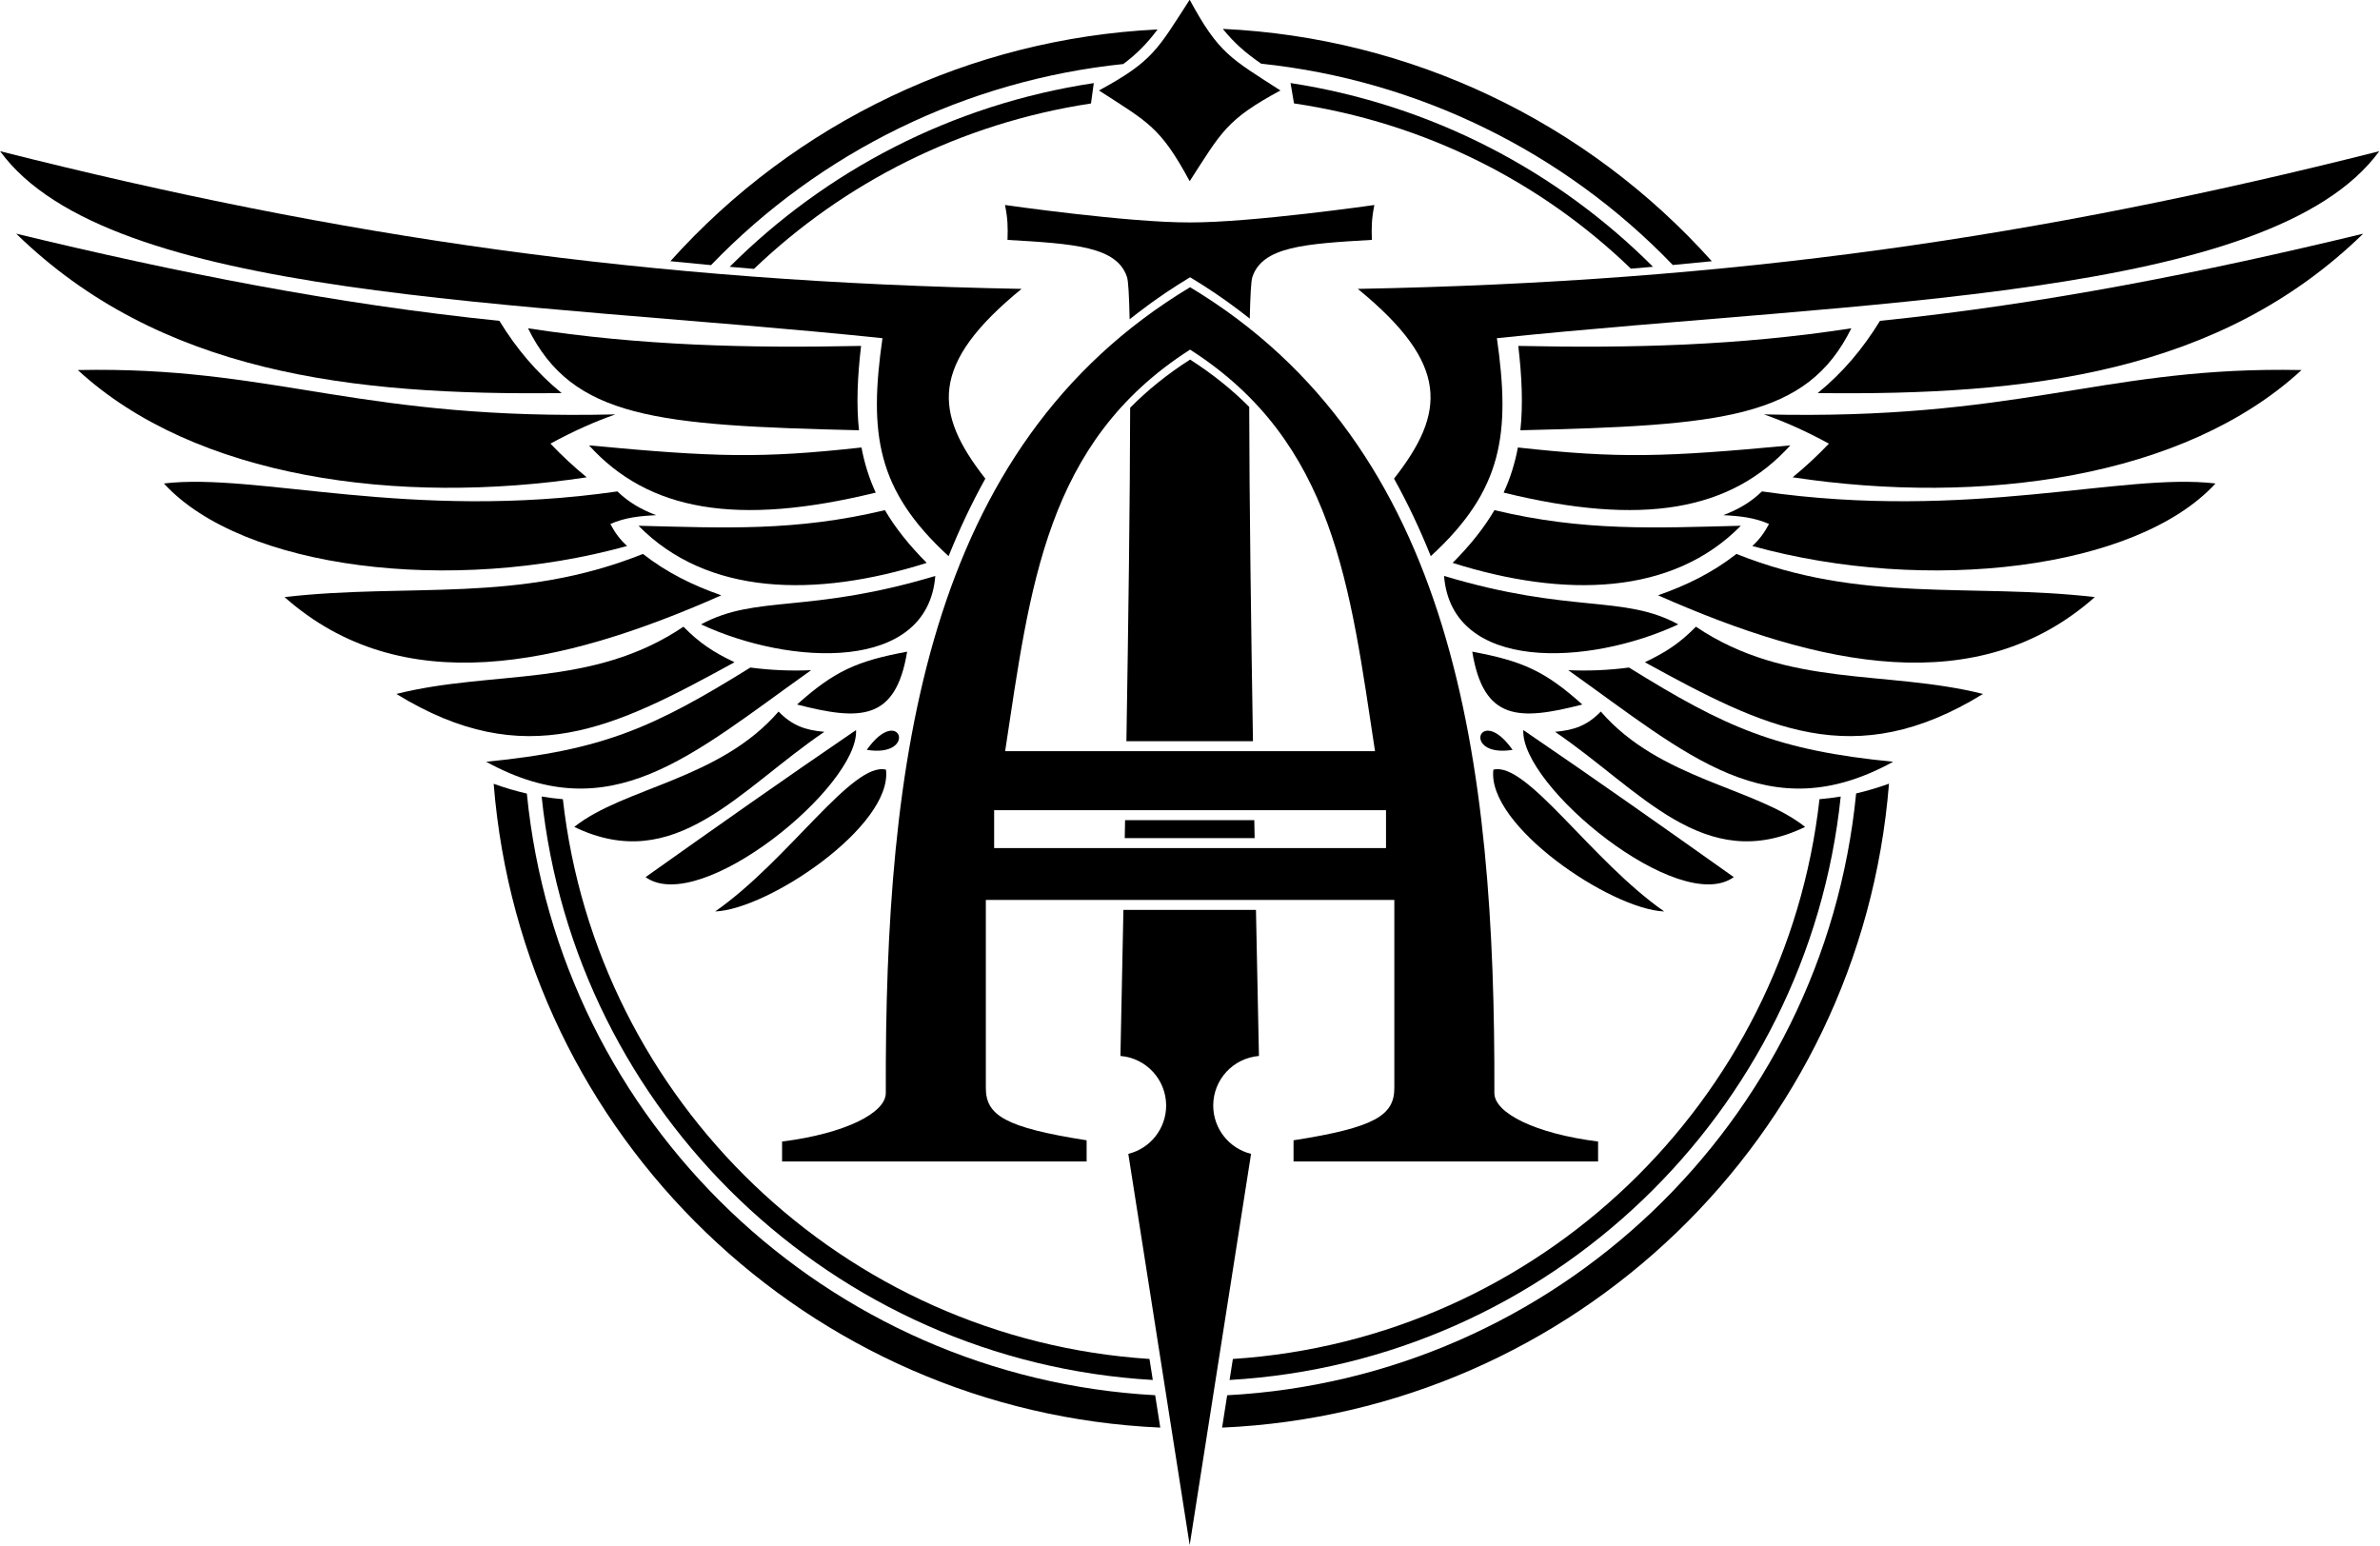 <!-- Created with Inkscape (http://www.inkscape.org/) -->
<svg width="1231.67" height="800" viewBox="0 0 325.879 211.667" version="1.1" id="svg8"
    xmlns="http://www.w3.org/2000/svg" xmlns:svg="http://www.w3.org/2000/svg"
    xmlns:rdf="http://www.w3.org/1999/02/22-rdf-syntax-ns#" xmlns:cc="http://creativecommons.org/ns#"
    xmlns:dc="http://purl.org/dc/elements/1.1/">
    <g id="layer1" transform="translate(25.257,-41.412)">
        <g id="g1400" fill="#000000" fill-opacity="1" transform="matrix(1.289,0,0,1.289,7.31,-73.249)">
            <path id="path826" transform="scale(0.265)"
                d="m 394.828,347.254 c 4.538,5.672 9.165,9.631 15.35,13.941 62.8,6.609 121.246,35.193 165.02,80.705 5.233,-0.482 10.445,-0.987 15.641,-1.512 -50.21,-56.066 -120.83,-89.621 -196.01,-93.135 z m -26.166,0.225 c -74.891,3.644 -145.211,37.097 -195.287,92.902 5.411,0.546 10.838,1.074 16.289,1.574 43.849,-45.532 102.389,-74.089 165.264,-80.619 5.73,-4.281 9.739,-8.493 13.734,-13.857 z m 293.195,302.344 c -4.476,1.617 -8.86,2.912 -13.168,3.91 -13.009,132.295 -120.805,234.236 -252.119,241.246 l -2.035,12.969 c 140.767,-6.194 256.026,-116.384 267.322,-258.125 z m -559.312,0.041 C 113.858,791.543 229.044,901.693 369.75,907.941 l -2.037,-12.977 C 236.518,887.839 128.87,785.964 115.846,653.787 c -4.35,-0.997 -8.779,-2.295 -13.301,-3.924 z"
                opacity="1" fill="#000000" fill-opacity="1" stroke="none" stroke-width="0.597"
                stroke-linecap="round" stroke-linejoin="round" stroke-miterlimit="4" stroke-dasharray="none"
                stroke-opacity="1" paint-order="normal" />
            <path id="circle844" transform="scale(0.265)"
                d="m 421.973,368.965 1.385,8.158 c 52.928,7.856 99.272,31.731 135.045,66.254 2.962,-0.245 5.908,-0.507 8.857,-0.766 -38.23,-38.256 -88.441,-64.896 -145.287,-73.646 z m -78.875,0.018 c -57.094,8.611 -107.548,35.27 -145.945,73.641 3.239,0.284 6.477,0.568 9.732,0.836 35.997,-34.419 82.438,-58.293 135.096,-66.312 z M 121.775,654.969 c 13.197,126.656 116.696,226.447 244.979,233.885 l -1.322,-8.426 C 242.729,872.439 143.85,777.142 130.287,656.039 c -2.807,-0.225 -5.644,-0.587 -8.512,-1.07 z m 520.734,0 c -2.868,0.484 -5.705,0.845 -8.512,1.07 C 620.435,777.142 521.556,872.439 398.854,880.428 l -1.322,8.426 c 128.283,-7.438 231.781,-107.229 244.979,-233.885 z"
                opacity="1" fill="#000000" fill-opacity="1" stroke="none" stroke-width="0.556"
                stroke-linecap="round" stroke-linejoin="round" stroke-miterlimit="4" stroke-dasharray="none"
                stroke-opacity="1" paint-order="normal" />
            <path id="path856"
                d="m 101.109,108.201 c -3.113,-5.75 -4.375,-6.233 -9.639,-9.638 5.75,-3.113 6.233,-4.375 9.638,-9.638 3.113,5.75 4.375,6.233 9.638,9.638 -5.75,3.113 -6.233,4.375 -9.638,9.638 z"
                opacity="1" fill="#000000" fill-opacity="1" stroke="none" stroke-width="0.119"
                stroke-linecap="round" stroke-linejoin="round" stroke-miterlimit="4" stroke-dasharray="none"
                stroke-opacity="1" paint-order="normal" />
            <g fill="#000000" fill-opacity="1" stroke="none" stroke-width="0.265px" stroke-linecap="butt"
                stroke-linejoin="miter" stroke-opacity="1">
                <path id="path867"
                    d="m 101.151,119.465 c -28.201,16.953 -32.422,50.477 -32.323,85.598 0.005,2.121 -4.34,4.315 -11.017,5.154 v 2.117 h 11.099 21.251 v -2.248 c -8.686,-1.356 -10.706,-2.668 -10.706,-5.557 v -19.976 c 14.464,0 28.928,0 43.392,0 v 19.976 c 0,2.888 -2.019,4.201 -10.706,5.557 v 2.248 h 21.251 11.099 v -2.117 c -6.677,-0.839 -11.022,-3.033 -11.017,-5.154 0.099,-35.121 -4.122,-68.646 -32.323,-85.598 z m 0,6.629 c 15.378,9.831 16.984,25.218 19.646,42.658 -13.098,0 -26.195,0 -39.293,0 2.662,-17.44 4.268,-32.827 19.646,-42.658 z m -20.814,48.925 c 13.876,0 27.752,0 41.627,0 v 4.022 c -13.876,0 -27.752,0 -41.627,0 z" />
                <path id="path962"
                    d="m -25.257,105.015 c 11.495,15.751 55.027,15.842 93.731,19.863 -1.446,10.118 -0.64,16.13 7.024,23.155 1.145,-2.848 2.439,-5.598 3.903,-8.236 -5.463,-6.977 -5.979,-12.138 3.852,-20.157 C 43.458,118.895 10.955,114.167 -25.257,105.015 Z" />
                <path id="path967"
                    d="m 34.396,130.709 c -2.694,-2.204 -4.796,-4.712 -6.615,-7.673 -17.369,-1.775 -34.365,-5.157 -51.329,-9.26 15.257,14.855 35.596,17.203 57.944,16.933 z" />
                <path id="path969"
                    d="m 30.824,123.83 c 4.73,9.565 13.681,10.318 35.157,10.83 -0.289,-2.701 -0.168,-5.634 0.222,-8.961 -12.069,0.255 -23.415,-0.028 -35.378,-1.87 z" />
                <path id="path971"
                    d="m 37.306,136.266 c 6.311,6.962 15.695,8.631 30.453,5.017 -0.711,-1.546 -1.203,-3.131 -1.514,-4.794 -10.698,1.179 -15.514,1.038 -28.94,-0.223 z" />
                <path id="path973"
                    d="m -15.046,128.24 c -0.639,0.002 -1.29,0.009 -1.953,0.022 12.449,11.49 34.062,14.422 54.056,11.394 -1.335,-1.092 -2.617,-2.283 -3.851,-3.576 2.44,-1.332 4.732,-2.348 6.905,-3.107 -26.659,0.641 -35.508,-4.781 -55.156,-4.733 z" />
                <path id="path979"
                    d="m 51.356,152.193 c -3.056,-1.07 -5.776,-2.403 -8.325,-4.397 -13.275,5.316 -24.679,3.055 -38.073,4.584 12.438,11.018 29.187,7.433 46.398,-0.187 z" />
                <path id="path981"
                    d="m 41.347,146.955 c -0.751,-0.68 -1.308,-1.444 -1.777,-2.339 1.55,-0.693 3.176,-0.857 4.864,-0.935 -1.58,-0.601 -2.902,-1.353 -4.116,-2.526 -22.085,3.183 -38.323,-2.023 -48.175,-0.842 8.352,9.116 30.596,11.796 49.204,6.642 z" />
                <path id="path983"
                    d="m 68.734,143.146 c -9.528,2.279 -17.077,1.882 -26.172,1.658 7.274,7.401 18.715,7.7 30.614,3.944 -1.882,-1.888 -3.341,-3.729 -4.442,-5.602 z" />
                <path id="path996"
                    d="m 52.759,159.303 c -2.247,-1.076 -3.663,-1.99 -5.426,-3.774 -9.723,6.548 -20.201,4.558 -30.495,7.141 13.712,8.427 23.176,3.621 35.921,-3.368 z" />
                <path id="path998"
                    d="m 50.701,185.776 c 7.741,-5.385 14.602,-15.965 18.148,-15.061 0.717,5.951 -12.485,14.841 -18.148,15.061 z" />
                <path id="path1001" d="m 66.807,168.611 c 3.532,-4.997 5.501,0.874 0,0 z" />
                <path id="path1003"
                    d="m 74.087,150.135 c -0.814,10.278 -15.394,9.558 -24.883,5.145 5.865,-3.185 11.379,-1.092 24.883,-5.145 z" />
                <path id="path1005"
                    d="m 60.897,160.145 c -2.17,0.096 -4.302,0.002 -6.455,-0.281 -10.264,6.374 -15.653,8.793 -28.063,10.009 13.274,7.278 21.722,-0.637 34.518,-9.729 z" />
                <path id="path1009"
                    d="m 59.401,163.793 c 3.967,-3.563 6.393,-4.632 11.693,-5.613 -1.209,7.375 -4.983,7.34 -11.693,5.613 z" />
                <path id="path1011"
                    d="m 65.668,166.506 c -7.514,5.119 -14.943,10.359 -22.357,15.622 5.785,4.178 22.667,-9.66 22.357,-15.622 z" />
                <path id="path1013"
                    d="m 62.301,166.693 c -2.045,-0.174 -3.422,-0.672 -4.864,-2.152 -6.27,7.245 -16.425,8.057 -21.702,12.254 10.737,5.183 17.492,-3.95 26.567,-10.103 z" />
                <path
                    d="m 227.474,105.015 c -11.495,15.751 -55.027,15.842 -93.731,19.863 1.446,10.118 0.64,16.13 -7.024,23.155 -1.145,-2.848 -2.439,-5.598 -3.903,-8.236 5.463,-6.977 5.979,-12.138 -3.852,-20.157 39.796,-0.745 72.299,-5.473 108.511,-14.625 z"
                    id="path1053" />
                <path
                    d="m 167.822,130.709 c 2.694,-2.204 4.796,-4.712 6.615,-7.673 17.369,-1.775 34.365,-5.157 51.329,-9.26 -15.257,14.855 -35.596,17.203 -57.944,16.933 z"
                    id="path1055" />
                <path
                    d="m 171.393,123.83 c -4.73,9.565 -13.681,10.318 -35.157,10.83 0.289,-2.701 0.168,-5.634 -0.222,-8.961 12.069,0.255 23.415,-0.028 35.378,-1.87 z"
                    id="path1057" />
                <path
                    d="m 164.911,136.266 c -6.311,6.962 -15.695,8.631 -30.453,5.017 0.711,-1.546 1.203,-3.131 1.514,-4.794 10.698,1.179 15.514,1.038 28.94,-0.223 z"
                    id="path1059" />
                <path
                    d="m 217.263,128.24 c 0.639,0.002 1.29,0.009 1.953,0.022 -12.449,11.49 -34.062,14.422 -54.056,11.394 1.335,-1.092 2.617,-2.283 3.851,-3.576 -2.44,-1.332 -4.732,-2.348 -6.905,-3.107 26.659,0.641 35.508,-4.781 55.156,-4.733 z"
                    id="path1061" />
                <path
                    d="m 150.862,152.193 c 3.056,-1.07 5.776,-2.403 8.325,-4.397 13.275,5.316 24.679,3.055 38.073,4.584 -12.438,11.018 -29.187,7.433 -46.398,-0.187 z"
                    id="path1063" />
                <path
                    d="m 160.871,146.955 c 0.751,-0.68 1.308,-1.444 1.777,-2.339 -1.55,-0.693 -3.176,-0.857 -4.864,-0.935 1.58,-0.601 2.902,-1.353 4.116,-2.526 22.085,3.183 38.323,-2.023 48.175,-0.842 -8.352,9.116 -30.596,11.796 -49.204,6.642 z"
                    id="path1065" />
                <path
                    d="m 133.483,143.146 c 9.528,2.279 17.077,1.882 26.172,1.658 -7.274,7.401 -18.715,7.7 -30.614,3.944 1.882,-1.888 3.341,-3.729 4.442,-5.602 z"
                    id="path1067" />
                <path
                    d="m 149.458,159.303 c 2.247,-1.076 3.663,-1.99 5.426,-3.774 9.723,6.548 20.201,4.558 30.495,7.141 -13.712,8.427 -23.176,3.621 -35.921,-3.368 z"
                    id="path1069" />
                <path
                    d="m 151.516,185.776 c -7.741,-5.385 -14.602,-15.965 -18.148,-15.061 -0.717,5.951 12.485,14.841 18.148,15.061 z"
                    id="path1071" />
                <path d="m 135.41,168.611 c -3.533,-4.997 -5.501,0.874 0,0 z" id="path1073" />
                <path
                    d="m 128.13,150.135 c 0.814,10.278 15.394,9.558 24.883,5.145 -5.865,-3.185 -11.379,-1.092 -24.883,-5.145 z"
                    id="path1075" />
                <path
                    d="m 141.32,160.145 c 2.17,0.096 4.302,0.002 6.455,-0.281 10.264,6.374 15.653,8.793 28.063,10.009 -13.274,7.278 -21.722,-0.637 -34.518,-9.729 z"
                    id="path1077" />
                <path
                    d="m 142.817,163.793 c -3.967,-3.563 -6.393,-4.632 -11.693,-5.613 1.209,7.375 4.983,7.34 11.693,5.613 z"
                    id="path1079" />
                <path
                    d="m 136.549,166.506 c 7.514,5.119 14.943,10.359 22.357,15.622 -5.785,4.178 -22.667,-9.66 -22.357,-15.622 z"
                    id="path1081" />
                <path
                    d="m 139.917,166.693 c 2.045,-0.174 3.422,-0.672 4.864,-2.152 6.27,7.245 16.425,8.057 21.702,12.254 -10.737,5.183 -17.492,-3.95 -26.567,-10.103 z"
                    id="path1083" />
                <path id="path1147"
                    d="m 81.492,110.733 c 0.296,1.468 0.311,2.357 0.265,3.704 7.144,0.414 11.643,0.712 12.7,3.969 0.132,0.406 0.22,1.996 0.273,4.466 0.23,-0.184 0.463,-0.366 0.698,-0.548 0.05,-0.039 0.101,-0.077 0.151,-0.116 0.37,-0.285 0.744,-0.565 1.124,-0.843 0.133,-0.098 0.266,-0.195 0.4,-0.292 0.175,-0.126 0.352,-0.251 0.529,-0.376 0.23,-0.162 0.462,-0.322 0.696,-0.481 0.103,-0.07 0.204,-0.141 0.308,-0.211 0.348,-0.234 0.702,-0.464 1.058,-0.693 0.102,-0.066 0.205,-0.131 0.309,-0.196 0.379,-0.24 0.762,-0.478 1.15,-0.712 0.39,0.234 0.773,0.473 1.153,0.713 0.095,0.06 0.189,0.12 0.283,0.18 0.36,0.23 0.716,0.463 1.068,0.699 0.105,0.071 0.209,0.143 0.314,0.214 0.238,0.162 0.475,0.326 0.709,0.49 0.159,0.112 0.319,0.224 0.476,0.337 0.212,0.152 0.422,0.306 0.63,0.46 0.271,0.2 0.539,0.401 0.804,0.604 0.1,0.076 0.199,0.153 0.298,0.23 0.202,0.157 0.404,0.313 0.603,0.471 0.053,-2.428 0.14,-3.997 0.271,-4.399 1.057,-3.257 5.556,-3.554 12.7,-3.969 -0.046,-1.347 -0.031,-2.236 0.265,-3.704 0,0 -13.049,1.876 -19.617,1.852 -6.568,0.024 -19.617,-1.852 -19.617,-1.852 z m 19.66,16.418 c -2.453,1.568 -4.555,3.278 -6.367,5.115 -0.013,9.72 -0.193,23.007 -0.398,35.427 h 13.444 c -0.206,-12.458 -0.385,-25.788 -0.398,-35.515 -1.793,-1.803 -3.867,-3.483 -6.281,-5.027 z m -6.906,48.925 c -0.012,0.664 -0.024,1.276 -0.035,1.906 h 13.797 c -0.012,-0.63 -0.023,-1.242 -0.035,-1.906 z m -0.177,9.534 c -0.176,9.115 -0.317,15.516 -0.317,15.516 2.743,0.226 4.855,2.517 4.857,5.269 -0.003,2.431 -1.661,4.547 -4.02,5.131 l 6.52,41.553 6.52,-41.553 c -2.359,-0.584 -4.017,-2.7 -4.02,-5.131 0.002,-2.752 2.114,-5.043 4.857,-5.269 0,0 -0.14,-6.403 -0.317,-15.516 z" />
            </g>
        </g>
    </g>
</svg>
